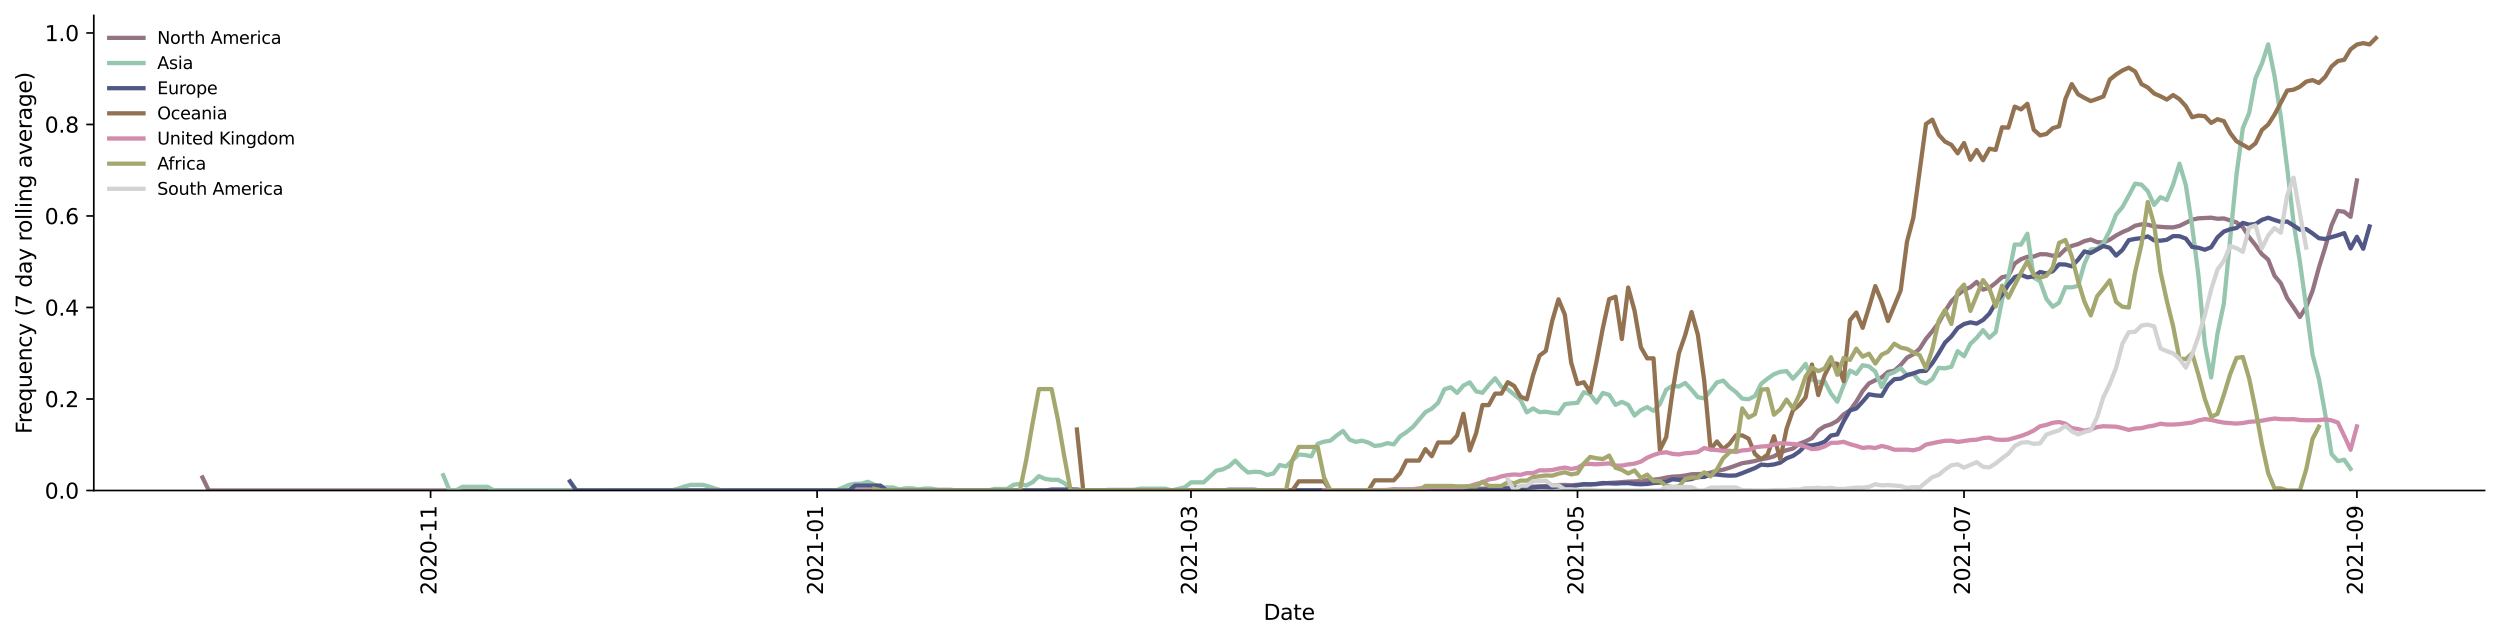 <?xml version="1.0" encoding="utf-8" standalone="no"?>
<!DOCTYPE svg PUBLIC "-//W3C//DTD SVG 1.1//EN"
  "http://www.w3.org/Graphics/SVG/1.1/DTD/svg11.dtd">
<svg height="298.621pt" version="1.1" viewBox="0 0 1166.981 298.621" width="1166.981pt" xmlns="http://www.w3.org/2000/svg" xmlns:xlink="http://www.w3.org/1999/xlink">
 <defs>
  <style type="text/css">*{stroke-linecap:butt;stroke-linejoin:round;}</style>
 </defs>
 <g id="figure_1">
  <g id="patch_1">
   <path d="M 0 298.621 
L 1166.981 298.621 
L 1166.981 0 
L 0 0 
z
" style="fill:#ffffff;"/>
  </g>
  <g id="axes_1">
   <g id="patch_2">
    <path d="M 43.781 228.96 
L 1159.781 228.96 
L 1159.781 7.2 
L 43.781 7.2 
z
" style="fill:#ffffff;"/>
   </g>
   <g id="matplotlib.axis_1">
    <g id="xtick_1">
     <g id="line2d_1">
      <defs>
       <path d="M 0 0 
L 0 3.5 
" id="mf559e60102" style="stroke:#000000;stroke-width:0.8;"/>
      </defs>
      <g>
       <use style="stroke:#000000;stroke-width:0.8;" x="200.991" xlink:href="#mf559e60102" y="228.96"/>
      </g>
     </g>
     <g id="text_1">
      <!-- 2020-11 -->
      <g transform="translate(203.751 277.743)rotate(-90)scale(0.1 -0.1)">
       <defs>
        <path d="M 1228 531 
L 3431 531 
L 3431 0 
L 469 0 
L 469 531 
Q 828 903 1448 1529 
Q 2069 2156 2228 2338 
Q 2531 2678 2651 2914 
Q 2772 3150 2772 3378 
Q 2772 3750 2511 3984 
Q 2250 4219 1831 4219 
Q 1534 4219 1204 4116 
Q 875 4013 500 3803 
L 500 4441 
Q 881 4594 1212 4672 
Q 1544 4750 1819 4750 
Q 2544 4750 2975 4387 
Q 3406 4025 3406 3419 
Q 3406 3131 3298 2873 
Q 3191 2616 2906 2266 
Q 2828 2175 2409 1742 
Q 1991 1309 1228 531 
z
" id="DejaVuSans-32" transform="scale(0.016)"/>
        <path d="M 2034 4250 
Q 1547 4250 1301 3770 
Q 1056 3291 1056 2328 
Q 1056 1369 1301 889 
Q 1547 409 2034 409 
Q 2525 409 2770 889 
Q 3016 1369 3016 2328 
Q 3016 3291 2770 3770 
Q 2525 4250 2034 4250 
z
M 2034 4750 
Q 2819 4750 3233 4129 
Q 3647 3509 3647 2328 
Q 3647 1150 3233 529 
Q 2819 -91 2034 -91 
Q 1250 -91 836 529 
Q 422 1150 422 2328 
Q 422 3509 836 4129 
Q 1250 4750 2034 4750 
z
" id="DejaVuSans-30" transform="scale(0.016)"/>
        <path d="M 313 2009 
L 1997 2009 
L 1997 1497 
L 313 1497 
L 313 2009 
z
" id="DejaVuSans-2d" transform="scale(0.016)"/>
        <path d="M 794 531 
L 1825 531 
L 1825 4091 
L 703 3866 
L 703 4441 
L 1819 4666 
L 2450 4666 
L 2450 531 
L 3481 531 
L 3481 0 
L 794 0 
L 794 531 
z
" id="DejaVuSans-31" transform="scale(0.016)"/>
       </defs>
       <use xlink:href="#DejaVuSans-32"/>
       <use x="63.623" xlink:href="#DejaVuSans-30"/>
       <use x="127.246" xlink:href="#DejaVuSans-32"/>
       <use x="190.869" xlink:href="#DejaVuSans-30"/>
       <use x="254.492" xlink:href="#DejaVuSans-2d"/>
       <use x="290.576" xlink:href="#DejaVuSans-31"/>
       <use x="354.199" xlink:href="#DejaVuSans-31"/>
      </g>
     </g>
    </g>
    <g id="xtick_2">
     <g id="line2d_2">
      <g>
       <use style="stroke:#000000;stroke-width:0.8;" x="381.421" xlink:href="#mf559e60102" y="228.96"/>
      </g>
     </g>
     <g id="text_2">
      <!-- 2021-01 -->
      <g transform="translate(384.18 277.743)rotate(-90)scale(0.1 -0.1)">
       <use xlink:href="#DejaVuSans-32"/>
       <use x="63.623" xlink:href="#DejaVuSans-30"/>
       <use x="127.246" xlink:href="#DejaVuSans-32"/>
       <use x="190.869" xlink:href="#DejaVuSans-31"/>
       <use x="254.492" xlink:href="#DejaVuSans-2d"/>
       <use x="290.576" xlink:href="#DejaVuSans-30"/>
       <use x="354.199" xlink:href="#DejaVuSans-31"/>
      </g>
     </g>
    </g>
    <g id="xtick_3">
     <g id="line2d_3">
      <g>
       <use style="stroke:#000000;stroke-width:0.8;" x="555.934" xlink:href="#mf559e60102" y="228.96"/>
      </g>
     </g>
     <g id="text_3">
      <!-- 2021-03 -->
      <g transform="translate(558.694 277.743)rotate(-90)scale(0.1 -0.1)">
       <defs>
        <path d="M 2597 2516 
Q 3050 2419 3304 2112 
Q 3559 1806 3559 1356 
Q 3559 666 3084 287 
Q 2609 -91 1734 -91 
Q 1441 -91 1130 -33 
Q 819 25 488 141 
L 488 750 
Q 750 597 1062 519 
Q 1375 441 1716 441 
Q 2309 441 2620 675 
Q 2931 909 2931 1356 
Q 2931 1769 2642 2001 
Q 2353 2234 1838 2234 
L 1294 2234 
L 1294 2753 
L 1863 2753 
Q 2328 2753 2575 2939 
Q 2822 3125 2822 3475 
Q 2822 3834 2567 4026 
Q 2313 4219 1838 4219 
Q 1578 4219 1281 4162 
Q 984 4106 628 3988 
L 628 4550 
Q 988 4650 1302 4700 
Q 1616 4750 1894 4750 
Q 2613 4750 3031 4423 
Q 3450 4097 3450 3541 
Q 3450 3153 3228 2886 
Q 3006 2619 2597 2516 
z
" id="DejaVuSans-33" transform="scale(0.016)"/>
       </defs>
       <use xlink:href="#DejaVuSans-32"/>
       <use x="63.623" xlink:href="#DejaVuSans-30"/>
       <use x="127.246" xlink:href="#DejaVuSans-32"/>
       <use x="190.869" xlink:href="#DejaVuSans-31"/>
       <use x="254.492" xlink:href="#DejaVuSans-2d"/>
       <use x="290.576" xlink:href="#DejaVuSans-30"/>
       <use x="354.199" xlink:href="#DejaVuSans-33"/>
      </g>
     </g>
    </g>
    <g id="xtick_4">
     <g id="line2d_4">
      <g>
       <use style="stroke:#000000;stroke-width:0.8;" x="736.364" xlink:href="#mf559e60102" y="228.96"/>
      </g>
     </g>
     <g id="text_4">
      <!-- 2021-05 -->
      <g transform="translate(739.123 277.743)rotate(-90)scale(0.1 -0.1)">
       <defs>
        <path d="M 691 4666 
L 3169 4666 
L 3169 4134 
L 1269 4134 
L 1269 2991 
Q 1406 3038 1543 3061 
Q 1681 3084 1819 3084 
Q 2600 3084 3056 2656 
Q 3513 2228 3513 1497 
Q 3513 744 3044 326 
Q 2575 -91 1722 -91 
Q 1428 -91 1123 -41 
Q 819 9 494 109 
L 494 744 
Q 775 591 1075 516 
Q 1375 441 1709 441 
Q 2250 441 2565 725 
Q 2881 1009 2881 1497 
Q 2881 1984 2565 2268 
Q 2250 2553 1709 2553 
Q 1456 2553 1204 2497 
Q 953 2441 691 2322 
L 691 4666 
z
" id="DejaVuSans-35" transform="scale(0.016)"/>
       </defs>
       <use xlink:href="#DejaVuSans-32"/>
       <use x="63.623" xlink:href="#DejaVuSans-30"/>
       <use x="127.246" xlink:href="#DejaVuSans-32"/>
       <use x="190.869" xlink:href="#DejaVuSans-31"/>
       <use x="254.492" xlink:href="#DejaVuSans-2d"/>
       <use x="290.576" xlink:href="#DejaVuSans-30"/>
       <use x="354.199" xlink:href="#DejaVuSans-35"/>
      </g>
     </g>
    </g>
    <g id="xtick_5">
     <g id="line2d_5">
      <g>
       <use style="stroke:#000000;stroke-width:0.8;" x="916.793" xlink:href="#mf559e60102" y="228.96"/>
      </g>
     </g>
     <g id="text_5">
      <!-- 2021-07 -->
      <g transform="translate(919.553 277.743)rotate(-90)scale(0.1 -0.1)">
       <defs>
        <path d="M 525 4666 
L 3525 4666 
L 3525 4397 
L 1831 0 
L 1172 0 
L 2766 4134 
L 525 4134 
L 525 4666 
z
" id="DejaVuSans-37" transform="scale(0.016)"/>
       </defs>
       <use xlink:href="#DejaVuSans-32"/>
       <use x="63.623" xlink:href="#DejaVuSans-30"/>
       <use x="127.246" xlink:href="#DejaVuSans-32"/>
       <use x="190.869" xlink:href="#DejaVuSans-31"/>
       <use x="254.492" xlink:href="#DejaVuSans-2d"/>
       <use x="290.576" xlink:href="#DejaVuSans-30"/>
       <use x="354.199" xlink:href="#DejaVuSans-37"/>
      </g>
     </g>
    </g>
    <g id="xtick_6">
     <g id="line2d_6">
      <g>
       <use style="stroke:#000000;stroke-width:0.8;" x="1100.18" xlink:href="#mf559e60102" y="228.96"/>
      </g>
     </g>
     <g id="text_6">
      <!-- 2021-09 -->
      <g transform="translate(1102.94 277.743)rotate(-90)scale(0.1 -0.1)">
       <defs>
        <path d="M 703 97 
L 703 672 
Q 941 559 1184 500 
Q 1428 441 1663 441 
Q 2288 441 2617 861 
Q 2947 1281 2994 2138 
Q 2813 1869 2534 1725 
Q 2256 1581 1919 1581 
Q 1219 1581 811 2004 
Q 403 2428 403 3163 
Q 403 3881 828 4315 
Q 1253 4750 1959 4750 
Q 2769 4750 3195 4129 
Q 3622 3509 3622 2328 
Q 3622 1225 3098 567 
Q 2575 -91 1691 -91 
Q 1453 -91 1209 -44 
Q 966 3 703 97 
z
M 1959 2075 
Q 2384 2075 2632 2365 
Q 2881 2656 2881 3163 
Q 2881 3666 2632 3958 
Q 2384 4250 1959 4250 
Q 1534 4250 1286 3958 
Q 1038 3666 1038 3163 
Q 1038 2656 1286 2365 
Q 1534 2075 1959 2075 
z
" id="DejaVuSans-39" transform="scale(0.016)"/>
       </defs>
       <use xlink:href="#DejaVuSans-32"/>
       <use x="63.623" xlink:href="#DejaVuSans-30"/>
       <use x="127.246" xlink:href="#DejaVuSans-32"/>
       <use x="190.869" xlink:href="#DejaVuSans-31"/>
       <use x="254.492" xlink:href="#DejaVuSans-2d"/>
       <use x="290.576" xlink:href="#DejaVuSans-30"/>
       <use x="354.199" xlink:href="#DejaVuSans-39"/>
      </g>
     </g>
    </g>
    <g id="text_7">
     <!-- Date -->
     <g transform="translate(589.83 289.341)scale(0.1 -0.1)">
      <defs>
       <path d="M 1259 4147 
L 1259 519 
L 2022 519 
Q 2988 519 3436 956 
Q 3884 1394 3884 2338 
Q 3884 3275 3436 3711 
Q 2988 4147 2022 4147 
L 1259 4147 
z
M 628 4666 
L 1925 4666 
Q 3281 4666 3915 4102 
Q 4550 3538 4550 2338 
Q 4550 1131 3912 565 
Q 3275 0 1925 0 
L 628 0 
L 628 4666 
z
" id="DejaVuSans-44" transform="scale(0.016)"/>
       <path d="M 2194 1759 
Q 1497 1759 1228 1600 
Q 959 1441 959 1056 
Q 959 750 1161 570 
Q 1363 391 1709 391 
Q 2188 391 2477 730 
Q 2766 1069 2766 1631 
L 2766 1759 
L 2194 1759 
z
M 3341 1997 
L 3341 0 
L 2766 0 
L 2766 531 
Q 2569 213 2275 61 
Q 1981 -91 1556 -91 
Q 1019 -91 701 211 
Q 384 513 384 1019 
Q 384 1609 779 1909 
Q 1175 2209 1959 2209 
L 2766 2209 
L 2766 2266 
Q 2766 2663 2505 2880 
Q 2244 3097 1772 3097 
Q 1472 3097 1187 3025 
Q 903 2953 641 2809 
L 641 3341 
Q 956 3463 1253 3523 
Q 1550 3584 1831 3584 
Q 2591 3584 2966 3190 
Q 3341 2797 3341 1997 
z
" id="DejaVuSans-61" transform="scale(0.016)"/>
       <path d="M 1172 4494 
L 1172 3500 
L 2356 3500 
L 2356 3053 
L 1172 3053 
L 1172 1153 
Q 1172 725 1289 603 
Q 1406 481 1766 481 
L 2356 481 
L 2356 0 
L 1766 0 
Q 1100 0 847 248 
Q 594 497 594 1153 
L 594 3053 
L 172 3053 
L 172 3500 
L 594 3500 
L 594 4494 
L 1172 4494 
z
" id="DejaVuSans-74" transform="scale(0.016)"/>
       <path d="M 3597 1894 
L 3597 1613 
L 953 1613 
Q 991 1019 1311 708 
Q 1631 397 2203 397 
Q 2534 397 2845 478 
Q 3156 559 3463 722 
L 3463 178 
Q 3153 47 2828 -22 
Q 2503 -91 2169 -91 
Q 1331 -91 842 396 
Q 353 884 353 1716 
Q 353 2575 817 3079 
Q 1281 3584 2069 3584 
Q 2775 3584 3186 3129 
Q 3597 2675 3597 1894 
z
M 3022 2063 
Q 3016 2534 2758 2815 
Q 2500 3097 2075 3097 
Q 1594 3097 1305 2825 
Q 1016 2553 972 2059 
L 3022 2063 
z
" id="DejaVuSans-65" transform="scale(0.016)"/>
      </defs>
      <use xlink:href="#DejaVuSans-44"/>
      <use x="77.002" xlink:href="#DejaVuSans-61"/>
      <use x="138.281" xlink:href="#DejaVuSans-74"/>
      <use x="177.49" xlink:href="#DejaVuSans-65"/>
     </g>
    </g>
   </g>
   <g id="matplotlib.axis_2">
    <g id="ytick_1">
     <g id="line2d_7">
      <defs>
       <path d="M 0 0 
L -3.5 0 
" id="m2efb1fe683" style="stroke:#000000;stroke-width:0.8;"/>
      </defs>
      <g>
       <use style="stroke:#000000;stroke-width:0.8;" x="43.781" xlink:href="#m2efb1fe683" y="228.96"/>
      </g>
     </g>
     <g id="text_8">
      <!-- 0.0 -->
      <g transform="translate(20.878 232.759)scale(0.1 -0.1)">
       <defs>
        <path d="M 684 794 
L 1344 794 
L 1344 0 
L 684 0 
L 684 794 
z
" id="DejaVuSans-2e" transform="scale(0.016)"/>
       </defs>
       <use xlink:href="#DejaVuSans-30"/>
       <use x="63.623" xlink:href="#DejaVuSans-2e"/>
       <use x="95.41" xlink:href="#DejaVuSans-30"/>
      </g>
     </g>
    </g>
    <g id="ytick_2">
     <g id="line2d_8">
      <g>
       <use style="stroke:#000000;stroke-width:0.8;" x="43.781" xlink:href="#m2efb1fe683" y="186.245"/>
      </g>
     </g>
     <g id="text_9">
      <!-- 0.2 -->
      <g transform="translate(20.878 190.045)scale(0.1 -0.1)">
       <use xlink:href="#DejaVuSans-30"/>
       <use x="63.623" xlink:href="#DejaVuSans-2e"/>
       <use x="95.41" xlink:href="#DejaVuSans-32"/>
      </g>
     </g>
    </g>
    <g id="ytick_3">
     <g id="line2d_9">
      <g>
       <use style="stroke:#000000;stroke-width:0.8;" x="43.781" xlink:href="#m2efb1fe683" y="143.531"/>
      </g>
     </g>
     <g id="text_10">
      <!-- 0.4 -->
      <g transform="translate(20.878 147.33)scale(0.1 -0.1)">
       <defs>
        <path d="M 2419 4116 
L 825 1625 
L 2419 1625 
L 2419 4116 
z
M 2253 4666 
L 3047 4666 
L 3047 1625 
L 3713 1625 
L 3713 1100 
L 3047 1100 
L 3047 0 
L 2419 0 
L 2419 1100 
L 313 1100 
L 313 1709 
L 2253 4666 
z
" id="DejaVuSans-34" transform="scale(0.016)"/>
       </defs>
       <use xlink:href="#DejaVuSans-30"/>
       <use x="63.623" xlink:href="#DejaVuSans-2e"/>
       <use x="95.41" xlink:href="#DejaVuSans-34"/>
      </g>
     </g>
    </g>
    <g id="ytick_4">
     <g id="line2d_10">
      <g>
       <use style="stroke:#000000;stroke-width:0.8;" x="43.781" xlink:href="#m2efb1fe683" y="100.816"/>
      </g>
     </g>
     <g id="text_11">
      <!-- 0.6 -->
      <g transform="translate(20.878 104.615)scale(0.1 -0.1)">
       <defs>
        <path d="M 2113 2584 
Q 1688 2584 1439 2293 
Q 1191 2003 1191 1497 
Q 1191 994 1439 701 
Q 1688 409 2113 409 
Q 2538 409 2786 701 
Q 3034 994 3034 1497 
Q 3034 2003 2786 2293 
Q 2538 2584 2113 2584 
z
M 3366 4563 
L 3366 3988 
Q 3128 4100 2886 4159 
Q 2644 4219 2406 4219 
Q 1781 4219 1451 3797 
Q 1122 3375 1075 2522 
Q 1259 2794 1537 2939 
Q 1816 3084 2150 3084 
Q 2853 3084 3261 2657 
Q 3669 2231 3669 1497 
Q 3669 778 3244 343 
Q 2819 -91 2113 -91 
Q 1303 -91 875 529 
Q 447 1150 447 2328 
Q 447 3434 972 4092 
Q 1497 4750 2381 4750 
Q 2619 4750 2861 4703 
Q 3103 4656 3366 4563 
z
" id="DejaVuSans-36" transform="scale(0.016)"/>
       </defs>
       <use xlink:href="#DejaVuSans-30"/>
       <use x="63.623" xlink:href="#DejaVuSans-2e"/>
       <use x="95.41" xlink:href="#DejaVuSans-36"/>
      </g>
     </g>
    </g>
    <g id="ytick_5">
     <g id="line2d_11">
      <g>
       <use style="stroke:#000000;stroke-width:0.8;" x="43.781" xlink:href="#m2efb1fe683" y="58.102"/>
      </g>
     </g>
     <g id="text_12">
      <!-- 0.8 -->
      <g transform="translate(20.878 61.901)scale(0.1 -0.1)">
       <defs>
        <path d="M 2034 2216 
Q 1584 2216 1326 1975 
Q 1069 1734 1069 1313 
Q 1069 891 1326 650 
Q 1584 409 2034 409 
Q 2484 409 2743 651 
Q 3003 894 3003 1313 
Q 3003 1734 2745 1975 
Q 2488 2216 2034 2216 
z
M 1403 2484 
Q 997 2584 770 2862 
Q 544 3141 544 3541 
Q 544 4100 942 4425 
Q 1341 4750 2034 4750 
Q 2731 4750 3128 4425 
Q 3525 4100 3525 3541 
Q 3525 3141 3298 2862 
Q 3072 2584 2669 2484 
Q 3125 2378 3379 2068 
Q 3634 1759 3634 1313 
Q 3634 634 3220 271 
Q 2806 -91 2034 -91 
Q 1263 -91 848 271 
Q 434 634 434 1313 
Q 434 1759 690 2068 
Q 947 2378 1403 2484 
z
M 1172 3481 
Q 1172 3119 1398 2916 
Q 1625 2713 2034 2713 
Q 2441 2713 2670 2916 
Q 2900 3119 2900 3481 
Q 2900 3844 2670 4047 
Q 2441 4250 2034 4250 
Q 1625 4250 1398 4047 
Q 1172 3844 1172 3481 
z
" id="DejaVuSans-38" transform="scale(0.016)"/>
       </defs>
       <use xlink:href="#DejaVuSans-30"/>
       <use x="63.623" xlink:href="#DejaVuSans-2e"/>
       <use x="95.41" xlink:href="#DejaVuSans-38"/>
      </g>
     </g>
    </g>
    <g id="ytick_6">
     <g id="line2d_12">
      <g>
       <use style="stroke:#000000;stroke-width:0.8;" x="43.781" xlink:href="#m2efb1fe683" y="15.387"/>
      </g>
     </g>
     <g id="text_13">
      <!-- 1.0 -->
      <g transform="translate(20.878 19.186)scale(0.1 -0.1)">
       <use xlink:href="#DejaVuSans-31"/>
       <use x="63.623" xlink:href="#DejaVuSans-2e"/>
       <use x="95.41" xlink:href="#DejaVuSans-30"/>
      </g>
     </g>
    </g>
    <g id="text_14">
     <!-- Frequency (7 day rolling average) -->
     <g transform="translate(14.798 202.529)rotate(-90)scale(0.1 -0.1)">
      <defs>
       <path d="M 628 4666 
L 3309 4666 
L 3309 4134 
L 1259 4134 
L 1259 2759 
L 3109 2759 
L 3109 2228 
L 1259 2228 
L 1259 0 
L 628 0 
L 628 4666 
z
" id="DejaVuSans-46" transform="scale(0.016)"/>
       <path d="M 2631 2963 
Q 2534 3019 2420 3045 
Q 2306 3072 2169 3072 
Q 1681 3072 1420 2755 
Q 1159 2438 1159 1844 
L 1159 0 
L 581 0 
L 581 3500 
L 1159 3500 
L 1159 2956 
Q 1341 3275 1631 3429 
Q 1922 3584 2338 3584 
Q 2397 3584 2469 3576 
Q 2541 3569 2628 3553 
L 2631 2963 
z
" id="DejaVuSans-72" transform="scale(0.016)"/>
       <path d="M 947 1747 
Q 947 1113 1208 752 
Q 1469 391 1925 391 
Q 2381 391 2643 752 
Q 2906 1113 2906 1747 
Q 2906 2381 2643 2742 
Q 2381 3103 1925 3103 
Q 1469 3103 1208 2742 
Q 947 2381 947 1747 
z
M 2906 525 
Q 2725 213 2448 61 
Q 2172 -91 1784 -91 
Q 1150 -91 751 415 
Q 353 922 353 1747 
Q 353 2572 751 3078 
Q 1150 3584 1784 3584 
Q 2172 3584 2448 3432 
Q 2725 3281 2906 2969 
L 2906 3500 
L 3481 3500 
L 3481 -1331 
L 2906 -1331 
L 2906 525 
z
" id="DejaVuSans-71" transform="scale(0.016)"/>
       <path d="M 544 1381 
L 544 3500 
L 1119 3500 
L 1119 1403 
Q 1119 906 1312 657 
Q 1506 409 1894 409 
Q 2359 409 2629 706 
Q 2900 1003 2900 1516 
L 2900 3500 
L 3475 3500 
L 3475 0 
L 2900 0 
L 2900 538 
Q 2691 219 2414 64 
Q 2138 -91 1772 -91 
Q 1169 -91 856 284 
Q 544 659 544 1381 
z
M 1991 3584 
L 1991 3584 
z
" id="DejaVuSans-75" transform="scale(0.016)"/>
       <path d="M 3513 2113 
L 3513 0 
L 2938 0 
L 2938 2094 
Q 2938 2591 2744 2837 
Q 2550 3084 2163 3084 
Q 1697 3084 1428 2787 
Q 1159 2491 1159 1978 
L 1159 0 
L 581 0 
L 581 3500 
L 1159 3500 
L 1159 2956 
Q 1366 3272 1645 3428 
Q 1925 3584 2291 3584 
Q 2894 3584 3203 3211 
Q 3513 2838 3513 2113 
z
" id="DejaVuSans-6e" transform="scale(0.016)"/>
       <path d="M 3122 3366 
L 3122 2828 
Q 2878 2963 2633 3030 
Q 2388 3097 2138 3097 
Q 1578 3097 1268 2742 
Q 959 2388 959 1747 
Q 959 1106 1268 751 
Q 1578 397 2138 397 
Q 2388 397 2633 464 
Q 2878 531 3122 666 
L 3122 134 
Q 2881 22 2623 -34 
Q 2366 -91 2075 -91 
Q 1284 -91 818 406 
Q 353 903 353 1747 
Q 353 2603 823 3093 
Q 1294 3584 2113 3584 
Q 2378 3584 2631 3529 
Q 2884 3475 3122 3366 
z
" id="DejaVuSans-63" transform="scale(0.016)"/>
       <path d="M 2059 -325 
Q 1816 -950 1584 -1140 
Q 1353 -1331 966 -1331 
L 506 -1331 
L 506 -850 
L 844 -850 
Q 1081 -850 1212 -737 
Q 1344 -625 1503 -206 
L 1606 56 
L 191 3500 
L 800 3500 
L 1894 763 
L 2988 3500 
L 3597 3500 
L 2059 -325 
z
" id="DejaVuSans-79" transform="scale(0.016)"/>
       <path id="DejaVuSans-20" transform="scale(0.016)"/>
       <path d="M 1984 4856 
Q 1566 4138 1362 3434 
Q 1159 2731 1159 2009 
Q 1159 1288 1364 580 
Q 1569 -128 1984 -844 
L 1484 -844 
Q 1016 -109 783 600 
Q 550 1309 550 2009 
Q 550 2706 781 3412 
Q 1013 4119 1484 4856 
L 1984 4856 
z
" id="DejaVuSans-28" transform="scale(0.016)"/>
       <path d="M 2906 2969 
L 2906 4863 
L 3481 4863 
L 3481 0 
L 2906 0 
L 2906 525 
Q 2725 213 2448 61 
Q 2172 -91 1784 -91 
Q 1150 -91 751 415 
Q 353 922 353 1747 
Q 353 2572 751 3078 
Q 1150 3584 1784 3584 
Q 2172 3584 2448 3432 
Q 2725 3281 2906 2969 
z
M 947 1747 
Q 947 1113 1208 752 
Q 1469 391 1925 391 
Q 2381 391 2643 752 
Q 2906 1113 2906 1747 
Q 2906 2381 2643 2742 
Q 2381 3103 1925 3103 
Q 1469 3103 1208 2742 
Q 947 2381 947 1747 
z
" id="DejaVuSans-64" transform="scale(0.016)"/>
       <path d="M 1959 3097 
Q 1497 3097 1228 2736 
Q 959 2375 959 1747 
Q 959 1119 1226 758 
Q 1494 397 1959 397 
Q 2419 397 2687 759 
Q 2956 1122 2956 1747 
Q 2956 2369 2687 2733 
Q 2419 3097 1959 3097 
z
M 1959 3584 
Q 2709 3584 3137 3096 
Q 3566 2609 3566 1747 
Q 3566 888 3137 398 
Q 2709 -91 1959 -91 
Q 1206 -91 779 398 
Q 353 888 353 1747 
Q 353 2609 779 3096 
Q 1206 3584 1959 3584 
z
" id="DejaVuSans-6f" transform="scale(0.016)"/>
       <path d="M 603 4863 
L 1178 4863 
L 1178 0 
L 603 0 
L 603 4863 
z
" id="DejaVuSans-6c" transform="scale(0.016)"/>
       <path d="M 603 3500 
L 1178 3500 
L 1178 0 
L 603 0 
L 603 3500 
z
M 603 4863 
L 1178 4863 
L 1178 4134 
L 603 4134 
L 603 4863 
z
" id="DejaVuSans-69" transform="scale(0.016)"/>
       <path d="M 2906 1791 
Q 2906 2416 2648 2759 
Q 2391 3103 1925 3103 
Q 1463 3103 1205 2759 
Q 947 2416 947 1791 
Q 947 1169 1205 825 
Q 1463 481 1925 481 
Q 2391 481 2648 825 
Q 2906 1169 2906 1791 
z
M 3481 434 
Q 3481 -459 3084 -895 
Q 2688 -1331 1869 -1331 
Q 1566 -1331 1297 -1286 
Q 1028 -1241 775 -1147 
L 775 -588 
Q 1028 -725 1275 -790 
Q 1522 -856 1778 -856 
Q 2344 -856 2625 -561 
Q 2906 -266 2906 331 
L 2906 616 
Q 2728 306 2450 153 
Q 2172 0 1784 0 
Q 1141 0 747 490 
Q 353 981 353 1791 
Q 353 2603 747 3093 
Q 1141 3584 1784 3584 
Q 2172 3584 2450 3431 
Q 2728 3278 2906 2969 
L 2906 3500 
L 3481 3500 
L 3481 434 
z
" id="DejaVuSans-67" transform="scale(0.016)"/>
       <path d="M 191 3500 
L 800 3500 
L 1894 563 
L 2988 3500 
L 3597 3500 
L 2284 0 
L 1503 0 
L 191 3500 
z
" id="DejaVuSans-76" transform="scale(0.016)"/>
       <path d="M 513 4856 
L 1013 4856 
Q 1481 4119 1714 3412 
Q 1947 2706 1947 2009 
Q 1947 1309 1714 600 
Q 1481 -109 1013 -844 
L 513 -844 
Q 928 -128 1133 580 
Q 1338 1288 1338 2009 
Q 1338 2731 1133 3434 
Q 928 4138 513 4856 
z
" id="DejaVuSans-29" transform="scale(0.016)"/>
      </defs>
      <use xlink:href="#DejaVuSans-46"/>
      <use x="50.27" xlink:href="#DejaVuSans-72"/>
      <use x="89.133" xlink:href="#DejaVuSans-65"/>
      <use x="150.656" xlink:href="#DejaVuSans-71"/>
      <use x="214.133" xlink:href="#DejaVuSans-75"/>
      <use x="277.512" xlink:href="#DejaVuSans-65"/>
      <use x="339.035" xlink:href="#DejaVuSans-6e"/>
      <use x="402.414" xlink:href="#DejaVuSans-63"/>
      <use x="457.395" xlink:href="#DejaVuSans-79"/>
      <use x="516.574" xlink:href="#DejaVuSans-20"/>
      <use x="548.361" xlink:href="#DejaVuSans-28"/>
      <use x="587.375" xlink:href="#DejaVuSans-37"/>
      <use x="650.998" xlink:href="#DejaVuSans-20"/>
      <use x="682.785" xlink:href="#DejaVuSans-64"/>
      <use x="746.262" xlink:href="#DejaVuSans-61"/>
      <use x="807.541" xlink:href="#DejaVuSans-79"/>
      <use x="866.721" xlink:href="#DejaVuSans-20"/>
      <use x="898.508" xlink:href="#DejaVuSans-72"/>
      <use x="937.371" xlink:href="#DejaVuSans-6f"/>
      <use x="998.553" xlink:href="#DejaVuSans-6c"/>
      <use x="1026.336" xlink:href="#DejaVuSans-6c"/>
      <use x="1054.119" xlink:href="#DejaVuSans-69"/>
      <use x="1081.902" xlink:href="#DejaVuSans-6e"/>
      <use x="1145.281" xlink:href="#DejaVuSans-67"/>
      <use x="1208.758" xlink:href="#DejaVuSans-20"/>
      <use x="1240.545" xlink:href="#DejaVuSans-61"/>
      <use x="1301.824" xlink:href="#DejaVuSans-76"/>
      <use x="1361.004" xlink:href="#DejaVuSans-65"/>
      <use x="1422.527" xlink:href="#DejaVuSans-72"/>
      <use x="1463.641" xlink:href="#DejaVuSans-61"/>
      <use x="1524.92" xlink:href="#DejaVuSans-67"/>
      <use x="1588.396" xlink:href="#DejaVuSans-65"/>
      <use x="1649.92" xlink:href="#DejaVuSans-29"/>
     </g>
    </g>
   </g>
   <g id="line2d_13">
    <path clip-path="url(#p1fbfcacd62)" d="M 94.509 222.858 
L 97.466 228.96 
L 644.67 228.884 
L 656.502 228.797 
L 674.249 228.652 
L 680.164 228.4 
L 697.912 227.944 
L 721.575 226.896 
L 727.49 226.447 
L 730.448 226.365 
L 733.406 226.517 
L 736.364 226.305 
L 745.237 225.996 
L 751.153 225.424 
L 754.111 225.28 
L 760.027 224.831 
L 762.985 224.753 
L 765.942 224.529 
L 768.9 224.128 
L 771.858 223.919 
L 774.816 223.575 
L 777.774 222.926 
L 780.732 222.475 
L 783.69 222.344 
L 786.647 221.959 
L 789.605 221.383 
L 795.521 221.194 
L 798.479 220.616 
L 801.437 219.77 
L 804.395 219.244 
L 807.352 218.343 
L 813.268 216.214 
L 816.226 215.759 
L 819.184 215.187 
L 822.142 214.338 
L 825.1 213.887 
L 828.057 213.024 
L 831.015 211.219 
L 833.973 210.131 
L 836.931 209.386 
L 839.889 207.12 
L 842.847 206.001 
L 845.805 204.489 
L 848.762 200.934 
L 851.72 199.006 
L 854.678 198.073 
L 857.636 196.438 
L 860.594 193.457 
L 863.552 191.549 
L 866.51 187.477 
L 869.467 182.523 
L 872.425 178.957 
L 875.383 177.492 
L 878.341 176.164 
L 881.299 173.592 
L 884.257 173.047 
L 887.215 170.396 
L 890.172 166.96 
L 893.13 165.366 
L 896.088 162.753 
L 899.046 158.16 
L 902.004 154.58 
L 904.962 150.73 
L 907.92 145.238 
L 910.877 140.673 
L 913.835 137.648 
L 916.793 135.306 
L 919.751 134.074 
L 922.709 131.605 
L 925.667 135.18 
L 928.625 134.334 
L 931.582 132.053 
L 934.54 129.404 
L 937.498 128.82 
L 940.456 123.01 
L 943.414 120.976 
L 946.372 119.862 
L 949.33 119.758 
L 952.287 118.667 
L 955.245 118.693 
L 958.203 119.379 
L 961.161 119.235 
L 964.119 116.351 
L 967.077 114.791 
L 970.035 113.947 
L 972.992 112.564 
L 975.95 111.8 
L 978.908 113.042 
L 981.866 113.199 
L 984.824 111.888 
L 987.782 109.936 
L 990.74 108.341 
L 993.697 107.102 
L 996.655 105.371 
L 999.613 104.726 
L 1002.571 104.887 
L 1005.529 105.664 
L 1011.445 106.099 
L 1014.403 106.139 
L 1017.36 105.445 
L 1023.276 102.534 
L 1026.234 101.916 
L 1032.15 101.614 
L 1035.108 102.128 
L 1038.065 101.962 
L 1043.981 103.81 
L 1046.939 106.047 
L 1049.897 110.741 
L 1052.855 114.438 
L 1055.813 118.623 
L 1058.77 121.169 
L 1061.728 128.735 
L 1064.686 132.238 
L 1067.644 139.174 
L 1070.602 143.439 
L 1073.56 147.967 
L 1076.518 143.307 
L 1079.475 135.803 
L 1082.433 124.969 
L 1085.391 115.433 
L 1088.349 105.163 
L 1091.307 98.426 
L 1094.265 98.872 
L 1097.223 101.193 
L 1100.18 84.228 
L 1100.18 84.228 
" style="fill:none;stroke:#947383;stroke-linecap:square;stroke-width:2;"/>
   </g>
   <g id="line2d_14">
    <path clip-path="url(#p1fbfcacd62)" d="M 206.907 221.841 
L 209.865 228.96 
L 212.823 228.96 
L 215.781 227.251 
L 227.612 227.251 
L 230.57 228.96 
L 313.39 228.96 
L 316.348 228.169 
L 319.306 227.152 
L 322.264 226.346 
L 328.179 226.346 
L 331.137 227.137 
L 334.095 228.154 
L 337.053 228.96 
L 390.294 228.96 
L 396.21 226.369 
L 399.168 225.807 
L 402.126 225.807 
L 405.084 224.898 
L 410.999 227.489 
L 416.915 227.56 
L 419.873 228.469 
L 422.831 227.954 
L 425.789 227.954 
L 428.747 228.445 
L 431.704 228.057 
L 434.662 228.057 
L 437.62 228.572 
L 443.536 228.572 
L 446.494 228.96 
L 461.283 228.96 
L 464.241 228.224 
L 470.157 228.224 
L 473.114 226.304 
L 476.072 225.872 
L 479.03 226.609 
L 481.988 225.11 
L 484.946 222.262 
L 487.904 223.545 
L 490.862 223.976 
L 493.819 223.976 
L 496.777 225.475 
L 499.735 228.322 
L 502.693 228.96 
L 514.524 228.96 
L 517.482 228.639 
L 529.314 228.639 
L 532.272 228.122 
L 544.103 228.122 
L 547.061 228.96 
L 550.019 228.176 
L 552.977 227.539 
L 555.934 225.166 
L 561.85 225.166 
L 567.766 219.708 
L 570.724 219.118 
L 573.682 217.67 
L 576.639 215.024 
L 579.597 218.081 
L 582.555 220.555 
L 585.513 220.209 
L 588.471 220.378 
L 591.429 221.72 
L 594.387 221.047 
L 597.344 217.073 
L 600.302 217.712 
L 606.218 212.152 
L 609.176 212.409 
L 612.134 213.013 
L 615.092 207.14 
L 618.049 206.161 
L 621.007 205.723 
L 623.965 203.277 
L 626.923 201.146 
L 629.881 205.184 
L 632.839 206.277 
L 635.797 205.703 
L 638.754 206.589 
L 641.712 208.165 
L 644.67 207.804 
L 647.628 206.851 
L 650.586 207.44 
L 653.544 203.688 
L 656.502 201.725 
L 659.459 199.377 
L 665.375 192.397 
L 668.333 190.765 
L 671.291 188.047 
L 674.249 181.716 
L 677.207 180.788 
L 680.164 183.421 
L 683.122 179.965 
L 686.08 178.488 
L 689.038 182.69 
L 691.996 183.355 
L 694.954 179.738 
L 697.912 176.579 
L 700.87 180.631 
L 703.827 181.749 
L 709.743 186.639 
L 712.701 192.487 
L 715.659 190.659 
L 718.617 192.38 
L 721.575 192.196 
L 724.532 192.695 
L 727.49 192.968 
L 730.448 188.656 
L 733.406 188.276 
L 736.364 188.018 
L 739.322 183.074 
L 742.28 184.092 
L 745.237 187.921 
L 748.195 183.434 
L 751.153 184.318 
L 754.111 188.999 
L 757.069 187.587 
L 760.027 188.954 
L 762.985 193.976 
L 765.942 191.45 
L 768.9 190.019 
L 771.858 191.777 
L 774.816 188.654 
L 777.774 181.907 
L 780.732 180.087 
L 783.69 180.419 
L 786.647 178.767 
L 789.605 181.906 
L 792.563 185.427 
L 795.521 185.943 
L 798.479 182.353 
L 801.437 178.507 
L 804.395 177.661 
L 807.352 180.759 
L 810.31 183.011 
L 813.268 186.078 
L 816.226 186.352 
L 819.184 184.871 
L 822.142 179.123 
L 825.1 176.758 
L 828.057 174.677 
L 831.015 173.566 
L 833.973 173.234 
L 836.931 176.752 
L 839.889 173.572 
L 842.847 169.867 
L 845.805 177.207 
L 848.762 178.322 
L 851.72 178.025 
L 854.678 183.679 
L 857.636 187.512 
L 860.594 179.886 
L 863.552 172.961 
L 866.51 174.505 
L 869.467 170.478 
L 872.425 171.025 
L 875.383 173.438 
L 878.341 180.6 
L 881.299 174.842 
L 884.257 173.711 
L 887.215 171.828 
L 890.172 175.128 
L 893.13 174.523 
L 896.088 178.013 
L 899.046 179.009 
L 902.004 176.986 
L 904.962 171.701 
L 907.92 171.947 
L 910.877 171.2 
L 913.835 163.927 
L 916.793 166.278 
L 919.751 160.5 
L 922.709 157.701 
L 925.667 154.108 
L 928.625 157.675 
L 931.582 155.034 
L 934.54 140.086 
L 937.498 129.039 
L 940.456 114.143 
L 943.414 114.172 
L 946.372 109.098 
L 949.33 129.572 
L 952.287 131.273 
L 955.245 139.523 
L 958.203 143.19 
L 961.161 141.292 
L 964.119 134.072 
L 967.077 134.165 
L 970.035 133.378 
L 972.992 123.154 
L 975.95 116.423 
L 978.908 116.139 
L 981.866 113.459 
L 984.824 107.618 
L 987.782 100.186 
L 990.74 96.676 
L 993.697 91.323 
L 996.655 85.71 
L 999.613 86.183 
L 1002.571 89.247 
L 1005.529 95.65 
L 1008.487 92.042 
L 1011.445 93.326 
L 1014.403 86.094 
L 1017.36 76.408 
L 1020.318 86.379 
L 1023.276 105.653 
L 1026.234 128.721 
L 1029.192 160.539 
L 1032.15 176.191 
L 1035.108 155.685 
L 1038.065 141.746 
L 1043.981 81.51 
L 1046.939 59.824 
L 1049.897 52.697 
L 1052.855 36.496 
L 1055.813 29.798 
L 1058.77 20.715 
L 1061.728 35.48 
L 1064.686 54.748 
L 1067.644 78.471 
L 1070.602 103.826 
L 1073.56 122.094 
L 1076.518 143.333 
L 1079.475 165.535 
L 1082.433 176.772 
L 1085.391 193.294 
L 1088.349 211.946 
L 1091.307 215.221 
L 1094.265 214.594 
L 1097.223 218.846 
L 1097.223 218.846 
" style="fill:none;stroke:#96c6ad;stroke-linecap:square;stroke-width:2;"/>
   </g>
   <g id="line2d_15">
    <path clip-path="url(#p1fbfcacd62)" d="M 266.064 224.689 
L 269.022 228.96 
L 396.21 228.96 
L 399.168 226.682 
L 410.999 226.682 
L 413.957 228.96 
L 487.904 228.96 
L 490.862 228.529 
L 502.693 228.499 
L 505.651 228.907 
L 570.724 228.96 
L 573.682 228.606 
L 585.513 228.606 
L 588.471 228.96 
L 635.797 228.87 
L 644.67 228.818 
L 647.628 228.787 
L 650.586 228.539 
L 656.502 228.622 
L 662.417 228.555 
L 665.375 228.771 
L 674.249 228.726 
L 683.122 228.79 
L 694.954 228.544 
L 706.785 227.928 
L 715.659 227.522 
L 718.617 227.295 
L 721.575 227.297 
L 724.532 227.428 
L 727.49 227.081 
L 733.406 227.117 
L 739.322 225.955 
L 742.28 226.107 
L 745.237 225.915 
L 748.195 225.462 
L 754.111 225.726 
L 757.069 225.564 
L 760.027 225.52 
L 762.985 225.903 
L 765.942 226.058 
L 768.9 225.889 
L 771.858 225.46 
L 774.816 225.284 
L 777.774 224.861 
L 780.732 223.719 
L 783.69 223.995 
L 786.647 223.959 
L 789.605 223.609 
L 792.563 222.682 
L 795.521 222.622 
L 798.479 221.524 
L 801.437 221.516 
L 804.395 221.858 
L 807.352 222.045 
L 810.31 221.925 
L 813.268 220.86 
L 819.184 218.483 
L 822.142 216.856 
L 825.1 217.138 
L 828.057 216.811 
L 831.015 215.961 
L 833.973 213.918 
L 836.931 212.822 
L 839.889 210.781 
L 842.847 207.912 
L 845.805 207.924 
L 848.762 207.319 
L 851.72 206.223 
L 854.678 203.289 
L 857.636 202.783 
L 860.594 196.7 
L 863.552 191.594 
L 866.51 190.664 
L 869.467 187.478 
L 872.425 184.062 
L 875.383 184.559 
L 878.341 184.791 
L 881.299 179.737 
L 884.257 177.016 
L 887.215 176.752 
L 890.172 175.107 
L 893.13 174.28 
L 896.088 173.253 
L 899.046 173.093 
L 902.004 169.542 
L 904.962 164.902 
L 907.92 159.935 
L 910.877 157.037 
L 913.835 153.121 
L 916.793 151.263 
L 919.751 150.465 
L 922.709 151.053 
L 925.667 149.378 
L 928.625 146.392 
L 931.582 141.37 
L 934.54 137.585 
L 937.498 132.885 
L 940.456 129.396 
L 943.414 128.26 
L 946.372 129.466 
L 949.33 129.025 
L 952.287 126.952 
L 955.245 127.636 
L 958.203 126.584 
L 961.161 123.381 
L 964.119 123.482 
L 967.077 124.282 
L 970.035 121.227 
L 972.992 117.345 
L 975.95 118.106 
L 981.866 114.849 
L 984.824 115.687 
L 987.782 119.306 
L 990.74 116.647 
L 993.697 112.098 
L 996.655 111.51 
L 999.613 111.152 
L 1002.571 110.343 
L 1005.529 112.222 
L 1008.487 112.357 
L 1011.445 111.936 
L 1014.403 110.207 
L 1017.36 110.257 
L 1020.318 111.354 
L 1023.276 115.276 
L 1026.234 115.64 
L 1029.192 116.577 
L 1032.15 115.398 
L 1035.108 110.791 
L 1038.065 108.093 
L 1041.023 107.018 
L 1043.981 106.44 
L 1046.939 104.051 
L 1049.897 104.876 
L 1052.855 104.562 
L 1055.813 102.642 
L 1058.77 101.641 
L 1061.728 102.684 
L 1064.686 103.598 
L 1067.644 103.395 
L 1073.56 107.173 
L 1076.518 106.94 
L 1079.475 108.945 
L 1082.433 111.179 
L 1085.391 111.548 
L 1091.307 109.838 
L 1094.265 108.813 
L 1097.223 115.965 
L 1100.18 110.532 
L 1103.138 116.116 
L 1106.096 105.707 
L 1106.096 105.707 
" style="fill:none;stroke:#525886;stroke-linecap:square;stroke-width:2;"/>
   </g>
   <g id="line2d_16">
    <path clip-path="url(#p1fbfcacd62)" d="M 502.693 200.484 
L 505.651 228.96 
L 603.26 228.96 
L 606.218 224.689 
L 618.049 224.689 
L 621.007 228.96 
L 638.754 228.96 
L 641.712 224.214 
L 650.586 224.214 
L 653.544 220.928 
L 656.502 214.996 
L 662.417 214.996 
L 665.375 209.656 
L 668.333 212.942 
L 671.291 206.535 
L 677.207 206.535 
L 680.164 203.331 
L 683.122 193.161 
L 686.08 210.247 
L 689.038 202.238 
L 691.996 189.095 
L 694.954 189.095 
L 697.912 183.733 
L 700.87 183.733 
L 703.827 178.393 
L 706.785 180.146 
L 709.743 185.129 
L 712.701 186.423 
L 715.659 175.033 
L 718.617 166.007 
L 721.575 163.806 
L 724.532 149.892 
L 727.49 139.722 
L 730.448 146.841 
L 733.406 169.215 
L 736.364 179.246 
L 739.322 178.414 
L 742.28 183.108 
L 745.237 168.692 
L 748.195 153.16 
L 751.153 139.633 
L 754.111 138.524 
L 757.069 158.238 
L 760.027 134.211 
L 762.985 144.998 
L 765.942 162.084 
L 768.9 167.261 
L 771.858 167.261 
L 774.816 209.976 
L 777.774 204.043 
L 780.732 182.686 
L 783.69 164.888 
L 786.647 156.345 
L 789.605 145.667 
L 792.563 156.345 
L 795.521 177.702 
L 798.479 209.738 
L 801.437 206.077 
L 804.395 209.637 
L 807.352 207.124 
L 810.31 203.241 
L 813.268 203.241 
L 816.226 204.766 
L 819.184 211.886 
L 822.142 214.398 
L 825.1 212.179 
L 828.057 203.636 
L 831.015 214.315 
L 833.973 200.077 
L 836.931 191.534 
L 839.889 189.093 
L 842.847 185.432 
L 845.805 170.177 
L 848.762 184.415 
L 851.72 175.16 
L 854.678 169.465 
L 857.636 169.804 
L 860.594 177.94 
L 863.552 149.463 
L 866.51 145.904 
L 869.467 153.023 
L 872.425 143.531 
L 875.383 133.564 
L 878.341 140.683 
L 881.299 149.836 
L 887.215 135.598 
L 890.172 112.817 
L 893.13 101.63 
L 899.046 57.888 
L 902.004 55.854 
L 904.962 62.863 
L 907.92 66.118 
L 910.877 67.591 
L 913.835 71.573 
L 916.793 66.762 
L 919.751 74.58 
L 922.709 70.021 
L 925.667 74.786 
L 928.625 69.421 
L 931.582 69.975 
L 934.54 59.419 
L 937.498 59.59 
L 940.456 49.78 
L 943.414 51.069 
L 946.372 48.462 
L 949.33 60.564 
L 952.287 63.178 
L 955.245 62.543 
L 958.203 59.843 
L 961.161 58.961 
L 964.119 46.17 
L 967.077 39.266 
L 970.035 44.011 
L 972.992 45.689 
L 975.95 47.179 
L 978.908 46.164 
L 981.866 45.02 
L 984.824 37.148 
L 987.782 34.792 
L 990.74 32.898 
L 993.697 31.595 
L 996.655 33.369 
L 999.613 39.23 
L 1002.571 40.846 
L 1005.529 43.637 
L 1008.487 44.923 
L 1011.445 46.473 
L 1014.403 44.378 
L 1017.36 46.296 
L 1020.318 49.517 
L 1023.276 54.715 
L 1026.234 53.958 
L 1029.192 54.24 
L 1032.15 57.362 
L 1035.108 55.643 
L 1038.065 56.527 
L 1041.023 62.048 
L 1043.981 65.934 
L 1049.897 69.268 
L 1052.855 66.914 
L 1055.813 60.721 
L 1058.77 58.128 
L 1061.728 53.535 
L 1067.644 42.265 
L 1070.602 41.861 
L 1073.56 40.506 
L 1076.518 38.105 
L 1079.475 37.394 
L 1082.433 38.725 
L 1085.391 35.859 
L 1088.349 31.018 
L 1091.307 28.493 
L 1094.265 27.914 
L 1097.223 23.023 
L 1100.18 20.794 
L 1103.138 20.147 
L 1106.096 20.74 
L 1109.054 17.76 
L 1109.054 17.76 
" style="fill:none;stroke:#937252;stroke-linecap:square;stroke-width:2;"/>
   </g>
   <g id="line2d_17">
    <path clip-path="url(#p1fbfcacd62)" d="M 618.049 228.919 
L 632.839 228.944 
L 641.712 228.856 
L 659.459 228.386 
L 662.417 227.938 
L 668.333 227.458 
L 683.122 227.44 
L 686.08 226.849 
L 689.038 225.912 
L 691.996 225.211 
L 694.954 223.809 
L 697.912 223.357 
L 700.87 222.347 
L 703.827 221.788 
L 706.785 221.483 
L 709.743 221.67 
L 712.701 220.846 
L 715.659 220.845 
L 718.617 219.554 
L 721.575 219.569 
L 724.532 219.42 
L 727.49 218.734 
L 730.448 218.255 
L 733.406 218.904 
L 736.364 218.357 
L 739.322 216.632 
L 742.28 216.559 
L 745.237 216.734 
L 751.153 216.31 
L 754.111 217.358 
L 757.069 217.316 
L 760.027 216.792 
L 762.985 216.422 
L 765.942 215.479 
L 768.9 213.647 
L 771.858 212.391 
L 774.816 211.442 
L 777.774 211.115 
L 780.732 211.878 
L 783.69 212.13 
L 786.647 211.57 
L 789.605 211.395 
L 792.563 210.986 
L 795.521 209.116 
L 798.479 209.876 
L 801.437 210.076 
L 804.395 210.47 
L 807.352 210.388 
L 810.31 211.001 
L 813.268 210.241 
L 816.226 210.04 
L 819.184 208.799 
L 822.142 208.435 
L 825.1 208.239 
L 831.015 206.873 
L 836.931 207.242 
L 839.889 207.604 
L 842.847 208.558 
L 845.805 209.64 
L 848.762 209.416 
L 851.72 208.384 
L 854.678 206.704 
L 857.636 206.683 
L 860.594 206.229 
L 863.552 207.329 
L 866.51 208.118 
L 869.467 209.107 
L 872.425 208.762 
L 875.383 209.137 
L 878.341 208.168 
L 881.299 208.851 
L 884.257 209.928 
L 890.172 209.903 
L 893.13 210.189 
L 896.088 209.456 
L 899.046 207.524 
L 904.962 206.281 
L 907.92 205.77 
L 910.877 205.727 
L 913.835 206.295 
L 919.751 205.425 
L 922.709 205.257 
L 925.667 204.49 
L 928.625 204.281 
L 931.582 205.149 
L 934.54 205.336 
L 937.498 205.208 
L 943.414 203.496 
L 946.372 202.411 
L 949.33 200.975 
L 952.287 198.979 
L 955.245 198.333 
L 958.203 197.336 
L 961.161 196.985 
L 964.119 197.777 
L 967.077 199.809 
L 970.035 200.269 
L 972.992 201.059 
L 975.95 200.481 
L 978.908 199.375 
L 981.866 198.955 
L 987.782 199.18 
L 990.74 199.826 
L 993.697 200.677 
L 996.655 200.036 
L 999.613 199.857 
L 1002.571 199.108 
L 1005.529 198.629 
L 1008.487 197.792 
L 1011.445 198.172 
L 1014.403 198.165 
L 1017.36 197.998 
L 1023.276 197.235 
L 1026.234 196.258 
L 1029.192 195.634 
L 1032.15 196.024 
L 1035.108 196.734 
L 1038.065 197.269 
L 1043.981 197.734 
L 1046.939 197.465 
L 1049.897 196.911 
L 1052.855 196.703 
L 1055.813 196.369 
L 1058.77 195.8 
L 1061.728 195.371 
L 1064.686 195.637 
L 1067.644 195.717 
L 1070.602 195.641 
L 1073.56 196.046 
L 1076.518 196.174 
L 1082.433 196.121 
L 1085.391 195.763 
L 1088.349 196.221 
L 1091.307 197.245 
L 1094.265 203.454 
L 1097.223 209.956 
L 1100.18 199.04 
L 1100.18 199.04 
" style="fill:none;stroke:#d18cad;stroke-linecap:square;stroke-width:2;"/>
   </g>
   <g id="line2d_18">
    <path clip-path="url(#p1fbfcacd62)" d="M 408.042 228.139 
L 410.999 228.96 
L 476.072 228.96 
L 479.03 214.722 
L 481.988 197.636 
L 484.946 181.618 
L 490.862 181.618 
L 493.819 195.856 
L 496.777 212.942 
L 499.735 228.96 
L 600.302 228.96 
L 603.26 214.722 
L 606.218 208.62 
L 615.092 208.62 
L 618.049 222.858 
L 621.007 228.96 
L 662.417 228.96 
L 665.375 226.824 
L 677.207 226.824 
L 680.164 227.018 
L 689.038 227.018 
L 691.996 224.883 
L 694.954 226.824 
L 700.87 226.824 
L 703.827 225.044 
L 706.785 225.598 
L 709.743 224.342 
L 712.701 224.342 
L 715.659 222.699 
L 721.575 221.938 
L 724.532 222.04 
L 727.49 221.112 
L 730.448 220.446 
L 733.406 221.457 
L 736.364 220.931 
L 739.322 216.391 
L 742.28 213.289 
L 745.237 213.912 
L 748.195 214.287 
L 751.153 212.666 
L 754.111 218.361 
L 757.069 219.34 
L 760.027 221.026 
L 762.985 219.566 
L 765.942 223.145 
L 768.9 221.543 
L 771.858 224.594 
L 774.816 224.594 
L 777.774 226.803 
L 780.732 227.358 
L 783.69 227.082 
L 786.647 223.581 
L 789.605 222.914 
L 792.563 222.914 
L 795.521 220.473 
L 798.479 222.351 
L 801.437 219.107 
L 804.395 213.901 
L 807.352 211.116 
L 810.31 210.112 
L 813.268 190.647 
L 816.226 194.927 
L 819.184 193.325 
L 822.142 181.873 
L 825.1 181.63 
L 828.057 193.601 
L 831.015 191.063 
L 833.973 186.514 
L 836.931 190.656 
L 839.889 184.294 
L 842.847 175.692 
L 845.805 171.622 
L 848.762 173.256 
L 851.72 171.997 
L 854.678 166.747 
L 857.636 174.957 
L 860.594 167.104 
L 863.552 168.002 
L 866.51 162.745 
L 869.467 166.467 
L 872.425 165.098 
L 875.383 169.697 
L 878.341 165.544 
L 881.299 164.17 
L 884.257 160.437 
L 887.215 162.246 
L 890.172 162.863 
L 893.13 164.476 
L 896.088 165.816 
L 899.046 171.95 
L 902.004 163.037 
L 904.962 149.75 
L 907.92 144.696 
L 910.877 151.209 
L 913.835 136.138 
L 916.793 132.858 
L 919.751 145.114 
L 925.667 130.754 
L 928.625 134.663 
L 931.582 143.051 
L 934.54 133.351 
L 937.498 138.952 
L 943.414 127.265 
L 946.372 121.925 
L 949.33 128.377 
L 952.287 129.618 
L 955.245 128.739 
L 958.203 124.862 
L 961.161 113.373 
L 964.119 112.043 
L 967.077 119.633 
L 970.035 131.17 
L 972.992 140.814 
L 975.95 147.237 
L 978.908 138.314 
L 981.866 134.707 
L 984.824 130.854 
L 987.782 140.918 
L 990.74 143.191 
L 993.697 143.551 
L 996.655 127.02 
L 999.613 114.181 
L 1002.571 94.281 
L 1005.529 104.829 
L 1008.487 126.824 
L 1011.445 140.358 
L 1014.403 152.336 
L 1017.36 167.411 
L 1020.318 167.631 
L 1023.276 164.943 
L 1026.234 174.998 
L 1029.192 186.186 
L 1032.15 194.587 
L 1035.108 193.18 
L 1038.065 184.355 
L 1041.023 174.656 
L 1043.981 167.09 
L 1046.939 166.645 
L 1049.897 176.67 
L 1052.855 191.073 
L 1055.813 207.179 
L 1058.77 220.848 
L 1061.728 227.967 
L 1064.686 227.967 
L 1067.644 228.96 
L 1073.56 228.96 
L 1076.518 219.103 
L 1079.475 204.865 
L 1082.433 199.169 
L 1082.433 199.169 
" style="fill:none;stroke:#a4a86f;stroke-linecap:square;stroke-width:2;"/>
   </g>
   <g id="line2d_19">
    <path clip-path="url(#p1fbfcacd62)" d="M 703.827 223.621 
L 706.785 228.96 
L 709.743 226.712 
L 712.701 226.712 
L 715.659 224.576 
L 718.617 224.576 
L 721.575 224.334 
L 724.532 226.582 
L 727.49 226.582 
L 730.448 228.397 
L 733.406 228.397 
L 736.364 228.639 
L 742.28 228.639 
L 745.237 228.96 
L 774.816 228.96 
L 777.774 227.378 
L 789.605 227.378 
L 792.563 228.96 
L 795.521 228.96 
L 798.479 227.625 
L 801.437 227.625 
L 804.395 227.503 
L 810.31 227.503 
L 813.268 228.838 
L 816.226 228.838 
L 819.184 228.96 
L 825.1 228.96 
L 828.057 228.777 
L 833.973 228.777 
L 836.931 228.543 
L 839.889 228.543 
L 842.847 227.904 
L 845.805 227.904 
L 848.762 227.724 
L 851.72 227.958 
L 854.678 227.737 
L 857.636 228.247 
L 860.594 228.247 
L 866.51 227.601 
L 869.467 227.655 
L 872.425 227.246 
L 875.383 226.019 
L 878.341 226.577 
L 881.299 226.422 
L 887.215 226.866 
L 890.172 227.783 
L 893.13 227.343 
L 896.088 227.553 
L 902.004 222.694 
L 904.962 221.678 
L 907.92 219.184 
L 910.877 217.212 
L 913.835 216.716 
L 916.793 218.284 
L 922.709 215.733 
L 925.667 217.917 
L 928.625 218.171 
L 931.582 216.334 
L 934.54 213.938 
L 937.498 211.767 
L 940.456 208.249 
L 943.414 206.652 
L 946.372 206.369 
L 949.33 207.183 
L 952.287 206.938 
L 955.245 202.875 
L 958.203 201.799 
L 961.161 200.878 
L 964.119 198.692 
L 967.077 201.315 
L 970.035 202.794 
L 972.992 201.669 
L 975.95 200.895 
L 978.908 194.792 
L 981.866 185.314 
L 984.824 179.212 
L 987.782 171.679 
L 990.74 160.4 
L 993.697 155.085 
L 996.655 154.898 
L 999.613 151.967 
L 1002.571 151.526 
L 1005.529 152.339 
L 1008.487 162.597 
L 1011.445 163.931 
L 1014.403 164.943 
L 1017.36 167.43 
L 1020.318 171.618 
L 1023.276 165.358 
L 1026.234 157.063 
L 1029.192 147.133 
L 1032.15 135.138 
L 1035.108 125.845 
L 1038.065 121.797 
L 1041.023 114.896 
L 1043.981 115.812 
L 1046.939 117.584 
L 1049.897 106.269 
L 1052.855 105.229 
L 1055.813 115.912 
L 1058.77 109.967 
L 1061.728 106.486 
L 1064.686 108.622 
L 1067.644 91.166 
L 1070.602 82.915 
L 1073.56 99.658 
L 1076.518 115.578 
L 1076.518 115.578 
" style="fill:none;stroke:#d3d3d3;stroke-linecap:square;stroke-width:2;"/>
   </g>
   <g id="patch_3">
    <path d="M 43.781 228.96 
L 43.781 7.2 
" style="fill:none;stroke:#000000;stroke-linecap:square;stroke-linejoin:miter;stroke-width:0.8;"/>
   </g>
   <g id="patch_4">
    <path d="M 43.781 228.96 
L 1159.781 228.96 
" style="fill:none;stroke:#000000;stroke-linecap:square;stroke-linejoin:miter;stroke-width:0.8;"/>
   </g>
   <g id="legend_1">
    <g id="line2d_20">
     <path d="M 50.981 17.679 
L 66.981 17.679 
" style="fill:none;stroke:#947383;stroke-linecap:square;stroke-width:2;"/>
    </g>
    <g id="line2d_21"/>
    <g id="text_15">
     <!-- North America -->
     <g transform="translate(73.381 20.479)scale(0.08 -0.08)">
      <defs>
       <path d="M 628 4666 
L 1478 4666 
L 3547 763 
L 3547 4666 
L 4159 4666 
L 4159 0 
L 3309 0 
L 1241 3903 
L 1241 0 
L 628 0 
L 628 4666 
z
" id="DejaVuSans-4e" transform="scale(0.016)"/>
       <path d="M 3513 2113 
L 3513 0 
L 2938 0 
L 2938 2094 
Q 2938 2591 2744 2837 
Q 2550 3084 2163 3084 
Q 1697 3084 1428 2787 
Q 1159 2491 1159 1978 
L 1159 0 
L 581 0 
L 581 4863 
L 1159 4863 
L 1159 2956 
Q 1366 3272 1645 3428 
Q 1925 3584 2291 3584 
Q 2894 3584 3203 3211 
Q 3513 2838 3513 2113 
z
" id="DejaVuSans-68" transform="scale(0.016)"/>
       <path d="M 2188 4044 
L 1331 1722 
L 3047 1722 
L 2188 4044 
z
M 1831 4666 
L 2547 4666 
L 4325 0 
L 3669 0 
L 3244 1197 
L 1141 1197 
L 716 0 
L 50 0 
L 1831 4666 
z
" id="DejaVuSans-41" transform="scale(0.016)"/>
       <path d="M 3328 2828 
Q 3544 3216 3844 3400 
Q 4144 3584 4550 3584 
Q 5097 3584 5394 3201 
Q 5691 2819 5691 2113 
L 5691 0 
L 5113 0 
L 5113 2094 
Q 5113 2597 4934 2840 
Q 4756 3084 4391 3084 
Q 3944 3084 3684 2787 
Q 3425 2491 3425 1978 
L 3425 0 
L 2847 0 
L 2847 2094 
Q 2847 2600 2669 2842 
Q 2491 3084 2119 3084 
Q 1678 3084 1418 2786 
Q 1159 2488 1159 1978 
L 1159 0 
L 581 0 
L 581 3500 
L 1159 3500 
L 1159 2956 
Q 1356 3278 1631 3431 
Q 1906 3584 2284 3584 
Q 2666 3584 2933 3390 
Q 3200 3197 3328 2828 
z
" id="DejaVuSans-6d" transform="scale(0.016)"/>
      </defs>
      <use xlink:href="#DejaVuSans-4e"/>
      <use x="74.805" xlink:href="#DejaVuSans-6f"/>
      <use x="135.986" xlink:href="#DejaVuSans-72"/>
      <use x="177.1" xlink:href="#DejaVuSans-74"/>
      <use x="216.309" xlink:href="#DejaVuSans-68"/>
      <use x="279.688" xlink:href="#DejaVuSans-20"/>
      <use x="311.475" xlink:href="#DejaVuSans-41"/>
      <use x="379.883" xlink:href="#DejaVuSans-6d"/>
      <use x="477.295" xlink:href="#DejaVuSans-65"/>
      <use x="538.818" xlink:href="#DejaVuSans-72"/>
      <use x="579.932" xlink:href="#DejaVuSans-69"/>
      <use x="607.715" xlink:href="#DejaVuSans-63"/>
      <use x="662.695" xlink:href="#DejaVuSans-61"/>
     </g>
    </g>
    <g id="line2d_22">
     <path d="M 50.981 29.421 
L 66.981 29.421 
" style="fill:none;stroke:#96c6ad;stroke-linecap:square;stroke-width:2;"/>
    </g>
    <g id="line2d_23"/>
    <g id="text_16">
     <!-- Asia -->
     <g transform="translate(73.381 32.221)scale(0.08 -0.08)">
      <defs>
       <path d="M 2834 3397 
L 2834 2853 
Q 2591 2978 2328 3040 
Q 2066 3103 1784 3103 
Q 1356 3103 1142 2972 
Q 928 2841 928 2578 
Q 928 2378 1081 2264 
Q 1234 2150 1697 2047 
L 1894 2003 
Q 2506 1872 2764 1633 
Q 3022 1394 3022 966 
Q 3022 478 2636 193 
Q 2250 -91 1575 -91 
Q 1294 -91 989 -36 
Q 684 19 347 128 
L 347 722 
Q 666 556 975 473 
Q 1284 391 1588 391 
Q 1994 391 2212 530 
Q 2431 669 2431 922 
Q 2431 1156 2273 1281 
Q 2116 1406 1581 1522 
L 1381 1569 
Q 847 1681 609 1914 
Q 372 2147 372 2553 
Q 372 3047 722 3315 
Q 1072 3584 1716 3584 
Q 2034 3584 2315 3537 
Q 2597 3491 2834 3397 
z
" id="DejaVuSans-73" transform="scale(0.016)"/>
      </defs>
      <use xlink:href="#DejaVuSans-41"/>
      <use x="68.408" xlink:href="#DejaVuSans-73"/>
      <use x="120.508" xlink:href="#DejaVuSans-69"/>
      <use x="148.291" xlink:href="#DejaVuSans-61"/>
     </g>
    </g>
    <g id="line2d_24">
     <path d="M 50.981 41.164 
L 66.981 41.164 
" style="fill:none;stroke:#525886;stroke-linecap:square;stroke-width:2;"/>
    </g>
    <g id="line2d_25"/>
    <g id="text_17">
     <!-- Europe -->
     <g transform="translate(73.381 43.964)scale(0.08 -0.08)">
      <defs>
       <path d="M 628 4666 
L 3578 4666 
L 3578 4134 
L 1259 4134 
L 1259 2753 
L 3481 2753 
L 3481 2222 
L 1259 2222 
L 1259 531 
L 3634 531 
L 3634 0 
L 628 0 
L 628 4666 
z
" id="DejaVuSans-45" transform="scale(0.016)"/>
       <path d="M 1159 525 
L 1159 -1331 
L 581 -1331 
L 581 3500 
L 1159 3500 
L 1159 2969 
Q 1341 3281 1617 3432 
Q 1894 3584 2278 3584 
Q 2916 3584 3314 3078 
Q 3713 2572 3713 1747 
Q 3713 922 3314 415 
Q 2916 -91 2278 -91 
Q 1894 -91 1617 61 
Q 1341 213 1159 525 
z
M 3116 1747 
Q 3116 2381 2855 2742 
Q 2594 3103 2138 3103 
Q 1681 3103 1420 2742 
Q 1159 2381 1159 1747 
Q 1159 1113 1420 752 
Q 1681 391 2138 391 
Q 2594 391 2855 752 
Q 3116 1113 3116 1747 
z
" id="DejaVuSans-70" transform="scale(0.016)"/>
      </defs>
      <use xlink:href="#DejaVuSans-45"/>
      <use x="63.184" xlink:href="#DejaVuSans-75"/>
      <use x="126.562" xlink:href="#DejaVuSans-72"/>
      <use x="165.426" xlink:href="#DejaVuSans-6f"/>
      <use x="226.607" xlink:href="#DejaVuSans-70"/>
      <use x="290.084" xlink:href="#DejaVuSans-65"/>
     </g>
    </g>
    <g id="line2d_26">
     <path d="M 50.981 52.906 
L 66.981 52.906 
" style="fill:none;stroke:#937252;stroke-linecap:square;stroke-width:2;"/>
    </g>
    <g id="line2d_27"/>
    <g id="text_18">
     <!-- Oceania -->
     <g transform="translate(73.381 55.706)scale(0.08 -0.08)">
      <defs>
       <path d="M 2522 4238 
Q 1834 4238 1429 3725 
Q 1025 3213 1025 2328 
Q 1025 1447 1429 934 
Q 1834 422 2522 422 
Q 3209 422 3611 934 
Q 4013 1447 4013 2328 
Q 4013 3213 3611 3725 
Q 3209 4238 2522 4238 
z
M 2522 4750 
Q 3503 4750 4090 4092 
Q 4678 3434 4678 2328 
Q 4678 1225 4090 567 
Q 3503 -91 2522 -91 
Q 1538 -91 948 565 
Q 359 1222 359 2328 
Q 359 3434 948 4092 
Q 1538 4750 2522 4750 
z
" id="DejaVuSans-4f" transform="scale(0.016)"/>
      </defs>
      <use xlink:href="#DejaVuSans-4f"/>
      <use x="78.711" xlink:href="#DejaVuSans-63"/>
      <use x="133.691" xlink:href="#DejaVuSans-65"/>
      <use x="195.215" xlink:href="#DejaVuSans-61"/>
      <use x="256.494" xlink:href="#DejaVuSans-6e"/>
      <use x="319.873" xlink:href="#DejaVuSans-69"/>
      <use x="347.656" xlink:href="#DejaVuSans-61"/>
     </g>
    </g>
    <g id="line2d_28">
     <path d="M 50.981 64.649 
L 66.981 64.649 
" style="fill:none;stroke:#d18cad;stroke-linecap:square;stroke-width:2;"/>
    </g>
    <g id="line2d_29"/>
    <g id="text_19">
     <!-- United Kingdom -->
     <g transform="translate(73.381 67.449)scale(0.08 -0.08)">
      <defs>
       <path d="M 556 4666 
L 1191 4666 
L 1191 1831 
Q 1191 1081 1462 751 
Q 1734 422 2344 422 
Q 2950 422 3222 751 
Q 3494 1081 3494 1831 
L 3494 4666 
L 4128 4666 
L 4128 1753 
Q 4128 841 3676 375 
Q 3225 -91 2344 -91 
Q 1459 -91 1007 375 
Q 556 841 556 1753 
L 556 4666 
z
" id="DejaVuSans-55" transform="scale(0.016)"/>
       <path d="M 628 4666 
L 1259 4666 
L 1259 2694 
L 3353 4666 
L 4166 4666 
L 1850 2491 
L 4331 0 
L 3500 0 
L 1259 2247 
L 1259 0 
L 628 0 
L 628 4666 
z
" id="DejaVuSans-4b" transform="scale(0.016)"/>
      </defs>
      <use xlink:href="#DejaVuSans-55"/>
      <use x="73.193" xlink:href="#DejaVuSans-6e"/>
      <use x="136.572" xlink:href="#DejaVuSans-69"/>
      <use x="164.355" xlink:href="#DejaVuSans-74"/>
      <use x="203.564" xlink:href="#DejaVuSans-65"/>
      <use x="265.088" xlink:href="#DejaVuSans-64"/>
      <use x="328.564" xlink:href="#DejaVuSans-20"/>
      <use x="360.352" xlink:href="#DejaVuSans-4b"/>
      <use x="425.928" xlink:href="#DejaVuSans-69"/>
      <use x="453.711" xlink:href="#DejaVuSans-6e"/>
      <use x="517.09" xlink:href="#DejaVuSans-67"/>
      <use x="580.566" xlink:href="#DejaVuSans-64"/>
      <use x="644.043" xlink:href="#DejaVuSans-6f"/>
      <use x="705.225" xlink:href="#DejaVuSans-6d"/>
     </g>
    </g>
    <g id="line2d_30">
     <path d="M 50.981 76.391 
L 66.981 76.391 
" style="fill:none;stroke:#a4a86f;stroke-linecap:square;stroke-width:2;"/>
    </g>
    <g id="line2d_31"/>
    <g id="text_20">
     <!-- Africa -->
     <g transform="translate(73.381 79.191)scale(0.08 -0.08)">
      <defs>
       <path d="M 2375 4863 
L 2375 4384 
L 1825 4384 
Q 1516 4384 1395 4259 
Q 1275 4134 1275 3809 
L 1275 3500 
L 2222 3500 
L 2222 3053 
L 1275 3053 
L 1275 0 
L 697 0 
L 697 3053 
L 147 3053 
L 147 3500 
L 697 3500 
L 697 3744 
Q 697 4328 969 4595 
Q 1241 4863 1831 4863 
L 2375 4863 
z
" id="DejaVuSans-66" transform="scale(0.016)"/>
      </defs>
      <use xlink:href="#DejaVuSans-41"/>
      <use x="64.783" xlink:href="#DejaVuSans-66"/>
      <use x="99.988" xlink:href="#DejaVuSans-72"/>
      <use x="141.102" xlink:href="#DejaVuSans-69"/>
      <use x="168.885" xlink:href="#DejaVuSans-63"/>
      <use x="223.865" xlink:href="#DejaVuSans-61"/>
     </g>
    </g>
    <g id="line2d_32">
     <path d="M 50.981 88.134 
L 66.981 88.134 
" style="fill:none;stroke:#d3d3d3;stroke-linecap:square;stroke-width:2;"/>
    </g>
    <g id="line2d_33"/>
    <g id="text_21">
     <!-- South America -->
     <g transform="translate(73.381 90.934)scale(0.08 -0.08)">
      <defs>
       <path d="M 3425 4513 
L 3425 3897 
Q 3066 4069 2747 4153 
Q 2428 4238 2131 4238 
Q 1616 4238 1336 4038 
Q 1056 3838 1056 3469 
Q 1056 3159 1242 3001 
Q 1428 2844 1947 2747 
L 2328 2669 
Q 3034 2534 3370 2195 
Q 3706 1856 3706 1288 
Q 3706 609 3251 259 
Q 2797 -91 1919 -91 
Q 1588 -91 1214 -16 
Q 841 59 441 206 
L 441 856 
Q 825 641 1194 531 
Q 1563 422 1919 422 
Q 2459 422 2753 634 
Q 3047 847 3047 1241 
Q 3047 1584 2836 1778 
Q 2625 1972 2144 2069 
L 1759 2144 
Q 1053 2284 737 2584 
Q 422 2884 422 3419 
Q 422 4038 858 4394 
Q 1294 4750 2059 4750 
Q 2388 4750 2728 4690 
Q 3069 4631 3425 4513 
z
" id="DejaVuSans-53" transform="scale(0.016)"/>
      </defs>
      <use xlink:href="#DejaVuSans-53"/>
      <use x="63.477" xlink:href="#DejaVuSans-6f"/>
      <use x="124.658" xlink:href="#DejaVuSans-75"/>
      <use x="188.037" xlink:href="#DejaVuSans-74"/>
      <use x="227.246" xlink:href="#DejaVuSans-68"/>
      <use x="290.625" xlink:href="#DejaVuSans-20"/>
      <use x="322.412" xlink:href="#DejaVuSans-41"/>
      <use x="390.82" xlink:href="#DejaVuSans-6d"/>
      <use x="488.232" xlink:href="#DejaVuSans-65"/>
      <use x="549.756" xlink:href="#DejaVuSans-72"/>
      <use x="590.869" xlink:href="#DejaVuSans-69"/>
      <use x="618.652" xlink:href="#DejaVuSans-63"/>
      <use x="673.633" xlink:href="#DejaVuSans-61"/>
     </g>
    </g>
   </g>
  </g>
 </g>
 <defs>
  <clipPath id="p1fbfcacd62">
   <rect height="221.76" width="1116" x="43.781" y="7.2"/>
  </clipPath>
 </defs>
</svg>
